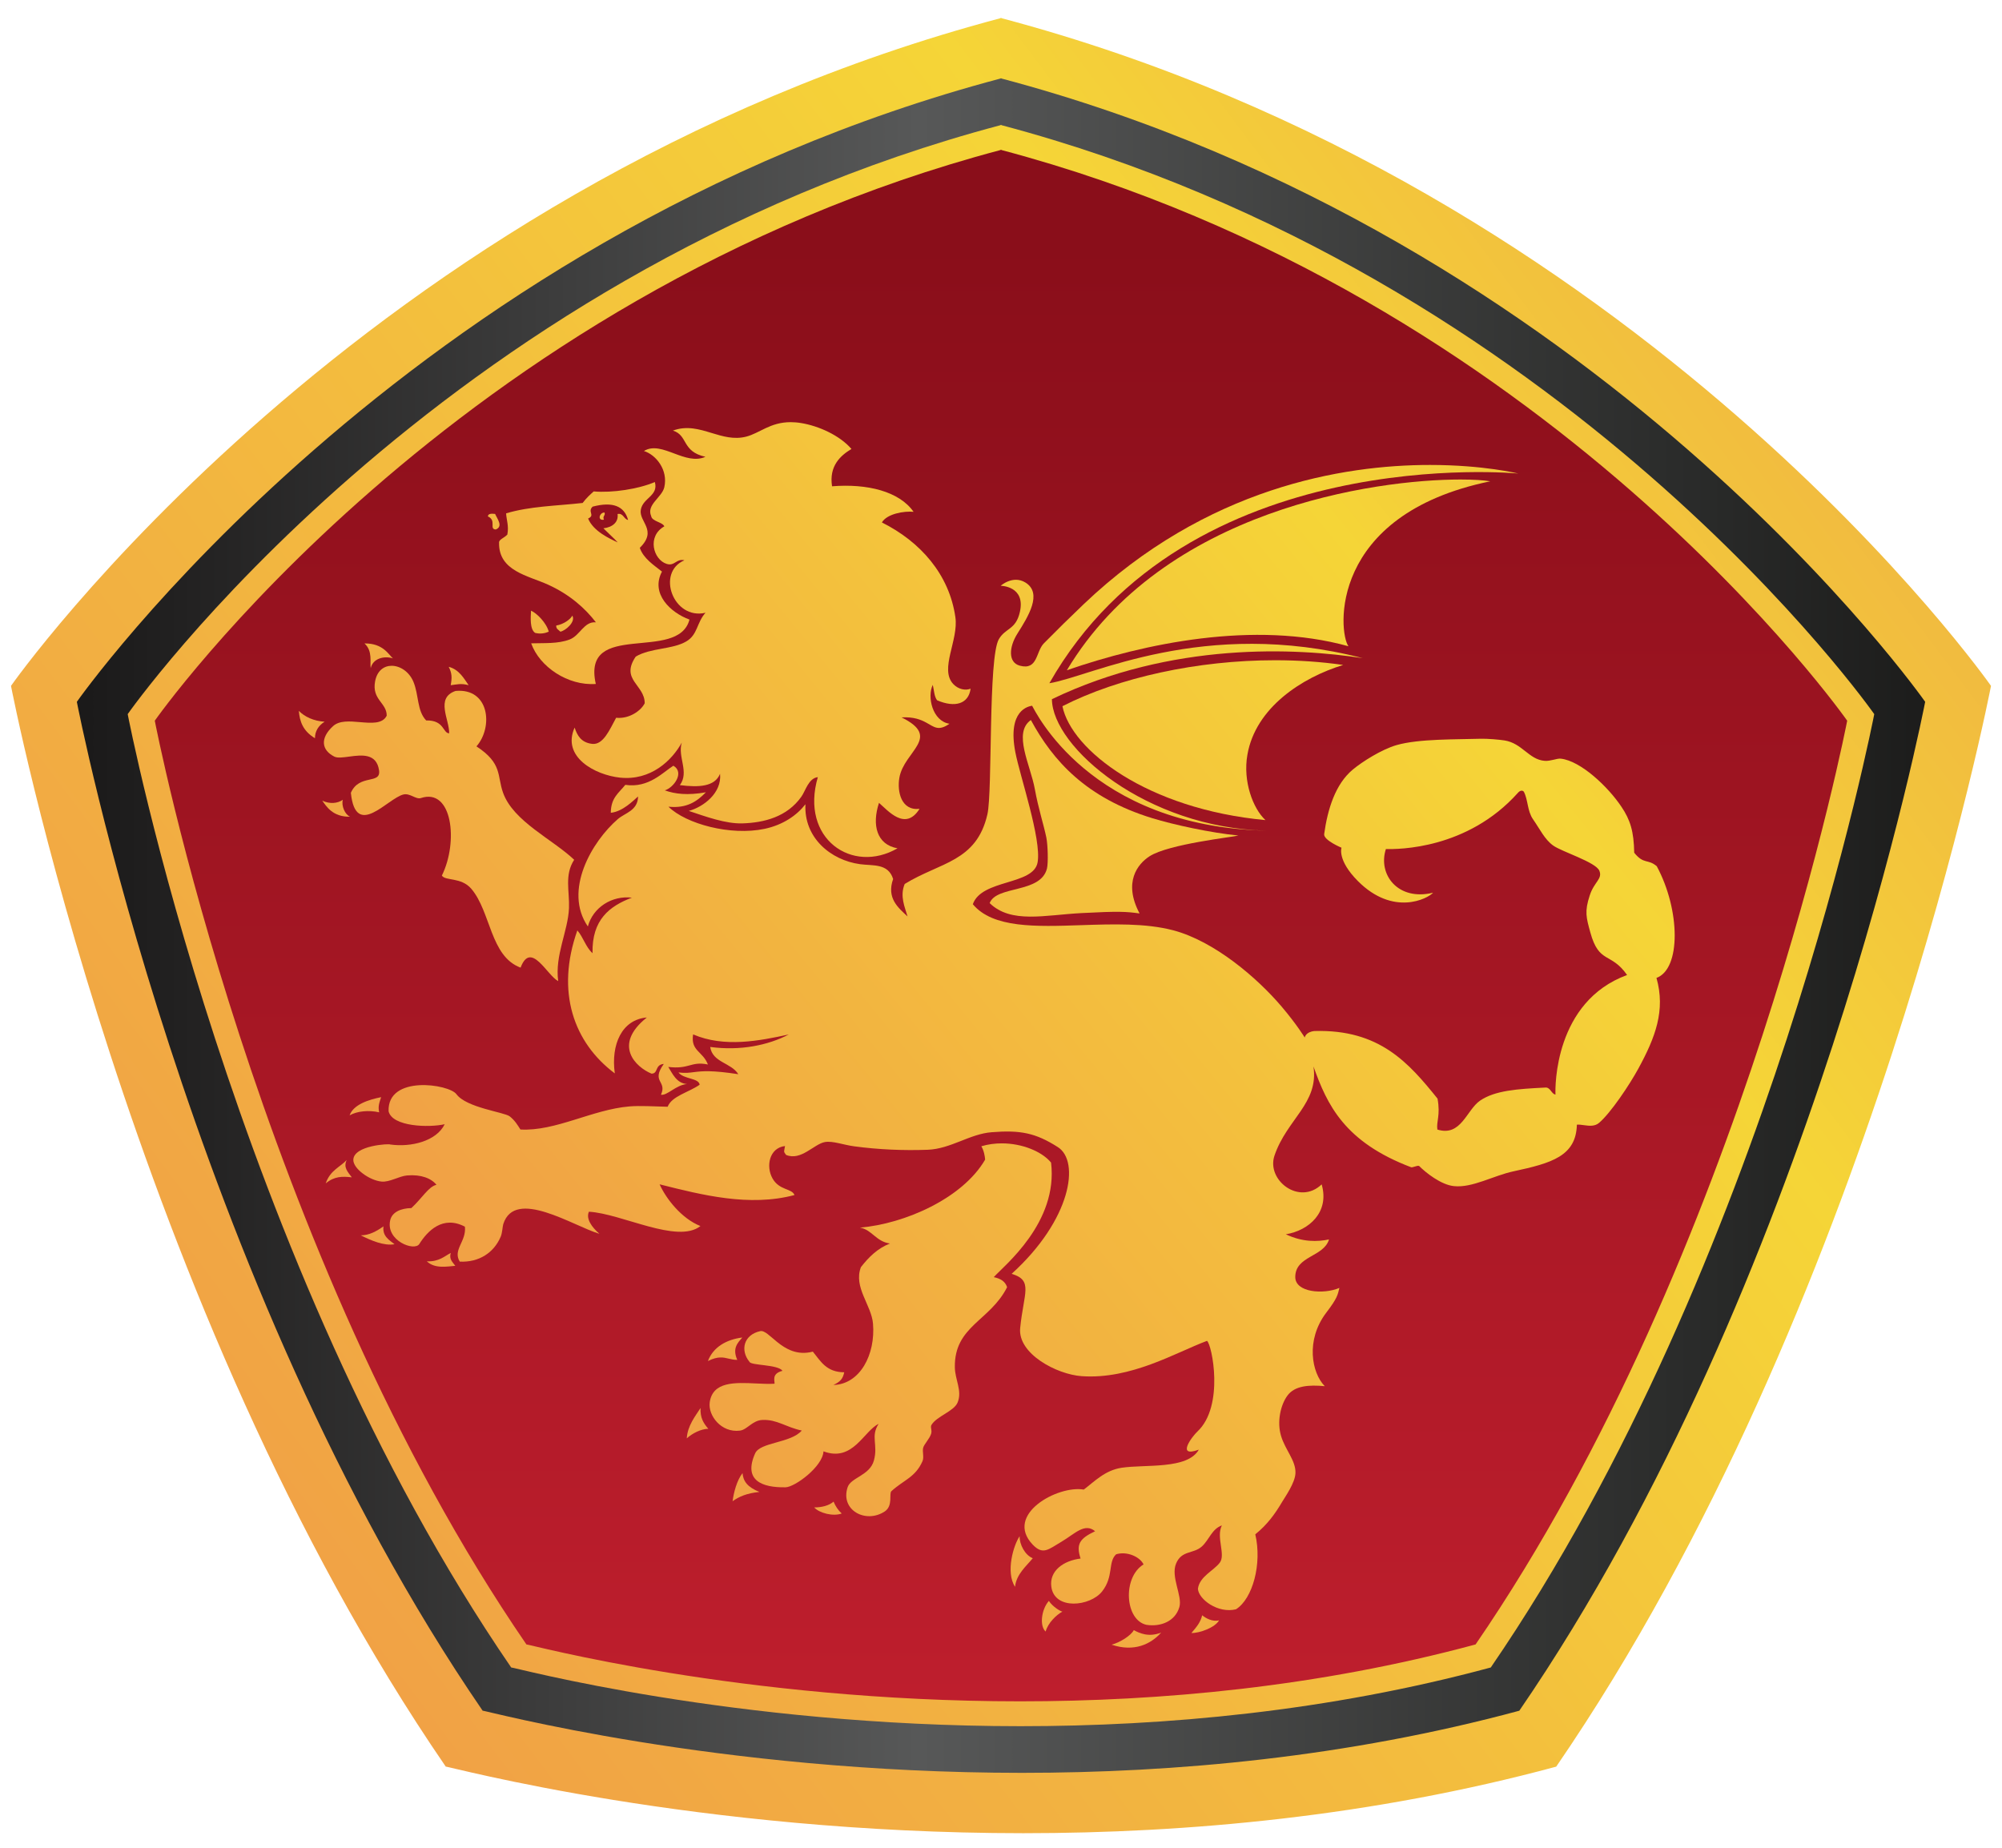 <?xml version="1.0" encoding="utf-8"?>
<!-- Generator: Adobe Illustrator 16.0.0, SVG Export Plug-In . SVG Version: 6.00 Build 0)  -->
<!DOCTYPE svg PUBLIC "-//W3C//DTD SVG 1.1//EN" "http://www.w3.org/Graphics/SVG/1.1/DTD/svg11.dtd">
<svg version="1.1" id="Layer_1" xmlns="http://www.w3.org/2000/svg" xmlns:xlink="http://www.w3.org/1999/xlink" x="0px" y="0px"
	 width="327.6px" height="302.4px" viewBox="0 0 327.6 302.4" enable-background="new 0 0 327.6 302.4" xml:space="preserve">
<g>
	<g>
		<defs>
			<path id="SVGID_1_" d="M163.798,2.953c-0.027-0.005-0.057-0.015-0.084-0.02c0,0-0.002,0.015-0.008,0.047
				C58.76,30.819,1.8,112.248,1.8,112.248s19.515,101.594,71.144,176.878c-0.039-0.106,10.256,2.669,27.418,5.447
				c33.668,5.442,93.784,10.893,154.292-5.447c51.633-75.284,71.146-176.878,71.146-176.878S268.841,30.819,163.891,2.98
				c-0.002-0.033-0.002-0.047-0.005-0.047C163.853,2.938,163.828,2.948,163.798,2.953"/>
		</defs>
		<clipPath id="SVGID_2_">
			<use xlink:href="#SVGID_1_"  overflow="visible"/>
		</clipPath>
		
			<linearGradient id="SVGID_3_" gradientUnits="userSpaceOnUse" x1="-144.315" y1="547.37" x2="-141.52" y2="547.37" gradientTransform="matrix(88.933 -67.374 -67.374 -88.933 49755.496 39202.695)">
			<stop  offset="0" style="stop-color:#F1A245"/>
			<stop  offset="0.414" style="stop-color:#F3BD3E"/>
			<stop  offset="0.747" style="stop-color:#F5D537"/>
			<stop  offset="1" style="stop-color:#F1B940"/>
		</linearGradient>
		<polygon clip-path="url(#SVGID_2_)" fill="url(#SVGID_3_)" points="-143.819,113.251 207.653,-153.019 471.42,195.149 
			119.944,461.419 		"/>
	</g>
	<g>
		<defs>
			<path id="SVGID_4_" d="M163.798,12.832c-0.027-0.008-0.052-0.014-0.074-0.019c-0.008,0-0.008,0.016-0.013,0.04
				C65.747,38.84,12.575,114.858,12.575,114.858s18.212,94.829,66.406,165.116c-0.033-0.101,9.58,2.492,25.606,5.082
				c31.433,5.084,87.548,10.169,144.027-5.082c48.198-70.287,66.413-165.116,66.413-165.116S261.856,38.84,163.888,12.853
				c-0.005-0.023-0.005-0.04-0.014-0.04C163.853,12.818,163.825,12.824,163.798,12.832"/>
		</defs>
		<clipPath id="SVGID_5_">
			<use xlink:href="#SVGID_4_"  overflow="visible"/>
		</clipPath>
		
			<linearGradient id="SVGID_6_" gradientUnits="userSpaceOnUse" x1="-143.607" y1="545.998" x2="-140.812" y2="545.998" gradientTransform="matrix(108.221 0 0 -108.221 15553.859 59242.258)">
			<stop  offset="0" style="stop-color:#1A1919"/>
			<stop  offset="0.065" style="stop-color:#232222"/>
			<stop  offset="0.455" style="stop-color:#575858"/>
			<stop  offset="0.881" style="stop-color:#292A29"/>
			<stop  offset="1" style="stop-color:#1C1C1B"/>
		</linearGradient>
		<rect x="12.575" y="12.813" clip-path="url(#SVGID_5_)" fill="url(#SVGID_6_)" width="302.45" height="282.416"/>
	</g>
	<g>
		<defs>
			<path id="SVGID_7_" d="M163.798,20.461c-0.027-0.005-0.052-0.008-0.071-0.016c-0.003,0-0.003,0.014-0.011,0.042
				c-92.574,24.555-142.82,96.385-142.82,96.385s17.211,89.612,62.754,156.025c-0.03-0.093,9.053,2.358,24.195,4.804
				c29.702,4.804,82.733,9.607,136.099-4.804c45.54-66.413,62.751-156.025,62.751-156.025s-50.237-71.83-142.812-96.385
				c-0.008-0.028-0.008-0.042-0.014-0.042C163.844,20.453,163.82,20.456,163.798,20.461"/>
		</defs>
		<clipPath id="SVGID_8_">
			<use xlink:href="#SVGID_7_"  overflow="visible"/>
		</clipPath>
		
			<linearGradient id="SVGID_9_" gradientUnits="userSpaceOnUse" x1="-144.319" y1="547.369" x2="-141.525" y2="547.369" gradientTransform="matrix(88.933 -67.374 -67.374 -88.933 49755.508 39201.895)">
			<stop  offset="0" style="stop-color:#F1A245"/>
			<stop  offset="0.414" style="stop-color:#F3BD3E"/>
			<stop  offset="0.747" style="stop-color:#F5D537"/>
			<stop  offset="1" style="stop-color:#F1B940"/>
		</linearGradient>
		<polygon clip-path="url(#SVGID_8_)" fill="url(#SVGID_9_)" points="-107.553,117.756 202.479,-117.119 435.146,189.999 
			125.111,424.874 		"/>
	</g>
	<g>
		<defs>
			<path id="SVGID_10_" d="M163.798,24.528c-0.027-0.003-0.041-0.011-0.068-0.017c-0.003,0-0.006,0.014-0.008,0.042
				C74.019,48.348,25.329,117.949,25.329,117.949s16.684,86.826,60.811,151.177c-0.03-0.088,8.764,2.284,23.434,4.653
				c28.777,4.656,80.165,9.314,131.885-4.653c44.129-64.351,60.808-151.177,60.808-151.177s-48.69-69.602-138.391-93.395
				c0-0.029-0.003-0.042-0.005-0.042C163.844,24.517,163.82,24.525,163.798,24.528"/>
		</defs>
		<clipPath id="SVGID_11_">
			<use xlink:href="#SVGID_10_"  overflow="visible"/>
		</clipPath>
		
			<linearGradient id="SVGID_12_" gradientUnits="userSpaceOnUse" x1="-139.647" y1="545.877" x2="-136.852" y2="545.877" gradientTransform="matrix(0 85.083 85.083 0 -46281.312 11921.789)">
			<stop  offset="0" style="stop-color:#8A0E1A"/>
			<stop  offset="1" style="stop-color:#BE1E2D"/>
		</linearGradient>
		<rect x="25.329" y="24.513" clip-path="url(#SVGID_11_)" fill="url(#SVGID_12_)" width="276.937" height="258.581"/>
	</g>
	<g>
		<defs>
			<path id="SVGID_13_" d="M177.317,98.894c-2.442,2.328-4.209,4.078-6.498,6.389c-1.338,1.356-0.972,4.469-3.955,3.656
				c-1.912-0.525-1.778-3.026-0.375-5.248c1.745-2.765,4.169-6.613,1.292-8.365c-2.051-1.246-4.035,0.542-4.035,0.542
				s4.104,0.015,3.146,4.274c-0.664,2.957-2.34,2.584-3.44,4.459c-1.763,2.986-1.021,24.883-1.875,28.659
				c-1.782,7.808-7.74,7.83-13.534,11.408c-0.83,1.987,0.022,3.784,0.464,5.312c-1.52-1.417-3.469-2.987-2.358-6.123
				c-0.811-2.611-3.319-2.138-5.42-2.429c-4.779-0.646-9.214-4.323-8.927-9.806c-1.4,1.8-3.644,3.379-6.689,4.024
				c-5.57,1.179-12.877-0.811-15.726-3.622c3.054,0.312,4.7-0.904,6.125-2.36c-3.019,0.539-5.074,0.277-6.725-0.315
				c1.441-0.429,3.294-2.922,1.403-4.034c-1.659,1.021-4.017,3.709-7.866,3.131c-1.067,1.35-2.353,2.082-2.375,4.575
				c1.965-0.202,3.693-2.007,4.462-2.674c-0.035,2.333-2.156,2.699-3.3,3.694c-4.252,3.675-8.955,11.699-4.915,17.585
				c0.835-3.123,3.938-5.097,7.2-4.718c-3.641,1.389-6.553,3.578-6.436,9.09c-1.114-0.991-1.509-2.62-2.486-3.729
				c-3.564,10.075-0.579,18.375,6.132,23.402c-0.663-4.72,1.155-8.815,5.238-9.149c-5.661,4.525-1.76,8.152,0.772,9.189
				c1.146-0.011,0.488-1.449,2.008-1.594c-2.147,3.008,0.582,2.732-0.464,5.041c1.004,0.202,2.443-1.602,4.263-1.746
				c-1.722-0.115-2.396-1.736-3.07-2.801c1.67,0.202,2.584-0.011,3.395-0.229c0.882-0.235,1.632-0.47,3.095-0.17
				c-0.838-2.184-2.855-2.197-2.424-4.926c5.106,2.196,10.824,1.059,15.652,0.014c-3.374,1.766-7.92,2.707-12.857,2.041
				c0.382,2.571,3.46,2.576,4.599,4.46c-4.29-0.663-5.922-0.508-7.162-0.35c-0.827,0.104-1.482,0.207-2.625,0.065
				c0.835,1.125,3.335,0.885,3.461,2.009c-1.782,1.253-4.55,1.845-5.235,3.603c-2.342-0.055-4.462-0.199-6.247-0.055
				c-6.108,0.514-12.096,4.105-17.844,3.777c-0.437-0.682-0.884-1.468-1.757-2.153c-0.887-0.688-7.08-1.405-8.712-3.624
				c-1.22-1.662-11.31-3.186-11.105,2.786c0.582,2.549,6.602,2.71,9.181,2.129c-1.345,2.765-5.488,3.799-8.895,3.319
				c-0.158-0.167-5.96,0.136-6.056,2.483c-0.055,1.468,2.686,3.417,4.643,3.586c1.312,0.114,2.841-0.89,4.148-1.005
				c2.309-0.196,3.963,0.476,4.814,1.531c-1.283,0.276-2.353,2.189-4.107,3.808c-1.725,0.033-3.161,0.66-3.464,1.992
				c-0.756,3.347,3.977,5.153,4.768,3.881c1.324-2.104,3.827-4.743,7.459-2.827c0.259,2.429-2.036,3.777-0.843,5.718
				c3.147,0.145,5.582-1.46,6.689-4.062c0.278-0.622,0.3-1.643,0.429-2.076c1.894-5.978,11.455,0.316,15.729,1.585
				c-1.28-1.121-2.219-2.473-1.717-3.613c5.366,0.292,14.484,5.319,18.251,2.345c-3.109-1.233-5.631-4.492-6.679-6.829
				c6.94,1.747,14.691,3.718,22.074,1.753c-0.45-1.122-2.476-0.731-3.597-2.713c-1.122-1.977-0.532-5.014,2.044-5.307
				c-0.145,0.934-0.3,0.85,0.172,1.455c2.462,1.019,4.55-1.785,6.362-2.109c1.258-0.221,3.095,0.482,4.787,0.701
				c3.974,0.538,8.07,0.707,12.003,0.565c3.799-0.137,6.894-2.599,10.491-2.872c4.685-0.376,7.18,0.107,10.825,2.433
				c3.663,2.314,2.192,11.907-7.556,20.742c3.585,1.078,1.967,3.092,1.396,8.878c-0.419,4.192,5.971,7.588,10.073,7.871
				c8.093,0.555,15.363-3.859,20.497-5.78c0.805,0.56,2.89,10.68-1.569,14.839c-0.849,0.789-3.554,4.354,0.229,2.967
				c-1.845,3.28-8.764,2.377-12.628,2.964c-2.732,0.415-4.427,2.238-6.195,3.57c-4.271-0.731-13.042,4.071-8.365,9.001
				c1.679,1.758,2.541,0.818,4.732-0.475c2.184-1.294,3.777-3.134,5.486-1.709c-2.539,1.201-3.139,2.112-2.375,4.471
				c-2.816,0.344-5.117,2.017-4.792,4.588c0.502,3.916,6.386,3.25,8.318,0.789c1.927-2.457,0.923-4.787,2.284-6.07
				c1.752-0.552,3.895,0.391,4.495,1.654c-3.482,2.123-3.062,9.14,0.497,9.891c2.295,0.344,4.688-0.56,5.368-2.926
				c0.516-1.823-1.46-4.945-0.537-7.123c0.925-2.184,2.8-1.526,4.2-2.768c1.189-1.06,1.65-2.898,3.288-3.456
				c-0.982,1.922,0.663,4.787-0.347,6.103c-1.015,1.327-3.308,2.255-3.572,4.267c0.102,1.711,3.27,4.088,6.226,3.356
				c2.727-1.714,4.296-7.429,3.16-12.268c1.94-1.562,3.224-3.319,4.402-5.322c0.437-0.75,2.124-3.095,2.173-4.716
				c0.065-2.053-1.668-3.753-2.361-6.075c-0.674-2.238-0.122-5.02,1.06-6.61c1.187-1.595,3.487-1.771,6.095-1.523
				c-2.135-2.173-3.172-7.527,0.245-12.03c1.848-2.418,1.872-2.923,2.15-4.053c-2.584,1.11-7.229,0.761-7.222-1.788
				c0.012-3.472,4.662-3.253,5.521-6.144c-1.899,0.391-4.31,0.464-7.063-0.844c3.78-0.611,7.184-3.618,5.862-8.166
				c-3.67,3.505-9.069-0.703-7.724-4.699c2.033-5.999,7.269-8.554,6.384-14.604c2.238,6.313,5.102,12.383,15.996,16.504
				c0.115,0.027,0.339-0.044,0.573-0.114c0.278-0.088,0.57-0.175,0.721-0.099c1.057,1.072,3.598,3.101,5.71,3.297
				c3.021,0.312,6.46-1.73,9.74-2.424c6.247-1.343,10.227-2.491,10.363-7.636c0.357-0.027,0.759,0.029,1.171,0.087
				c0.846,0.114,1.749,0.229,2.462-0.382c1.916-1.638,4.967-6.201,6.44-8.903c2.768-5.09,4.457-9.506,2.95-14.819
				c4.013-1.455,3.923-11.084,0.047-18.282c-1.49-1.25-2.112-0.237-3.689-2.205c-0.058-3.482-0.645-5.375-2.08-7.504
				c-2.176-3.28-6.676-7.535-9.935-7.89c-0.333-0.035-0.753,0.074-1.209,0.183c-0.467,0.105-0.969,0.217-1.452,0.172
				c-2.56-0.214-3.662-2.881-6.536-3.336c-0.819-0.134-2.817-0.307-3.89-0.277c-3.952,0.127-10.093-0.016-13.774,1.034
				c-2.5,0.725-5.649,2.742-7.173,4.008c-2.868,2.387-4.126,6.512-4.686,10.568c-0.104,0.997,2.841,2.224,2.841,2.224
				s-0.742,2.006,2.672,5.449c5.778,5.813,11.433,2.901,12.309,1.912c-5.761,1.408-9.071-2.993-7.721-7.144
				c2.036,0.048,13.333,0.048,21.603-9.198c0.321-0.379,0.723-0.475,0.969-0.189c0.701,1.333,0.56,3.147,1.49,4.491
				c1.185,1.703,1.907,3.309,3.311,4.319c1.402,1.014,6.948,2.702,7.555,4.116c0.564,1.356-0.85,1.816-1.569,4.045
				c-0.876,2.651-0.57,3.633,0.095,6.059c1.431,5.223,3.357,3.168,6.016,6.97c-11.892,4.353-11.787,18.341-11.717,19.565
				c-0.68-0.076-0.827-1.271-1.73-1.141c-4.511,0.224-8.171,0.47-10.611,2.135c-2.216,1.515-3.098,5.952-6.989,4.732
				c-0.199-1.294,0.532-2.31,0.027-5.061c-4.694-5.826-9.477-11.375-20.15-11.062c-1.463,0.161-1.58,1.067-1.58,1.067
				s-1.274-2.109-3.77-5.052c-3.987-4.697-10.987-10.71-17.748-12.499c-4.522-1.188-9.886-1.014-15.027-0.842
				c-7.473,0.252-14.483,0.504-17.766-3.425c1.447-4.136,9.947-3.066,10.602-6.861c0.652-3.795-2.882-14.069-3.643-18.008
				c-1.348-6.966,2.218-7.531,2.742-7.615c0.439,0.721,9.358,19.793,38.356,20.444c-19.647-0.442-35.052-13.681-35.114-21.52
				c19.661-9.443,39.962-8.39,50.865-6.71c-26.103-6.728-44.533,3.038-51.283,4.102c22.552-39.661,76.75-34.314,76.75-34.314
				s-5.655-1.408-14.46-1.408C219.807,76.095,197.41,79.756,177.317,98.894"/>
		</defs>
		<clipPath id="SVGID_14_">
			<use xlink:href="#SVGID_13_"  overflow="visible"/>
		</clipPath>
		
			<linearGradient id="SVGID_15_" gradientUnits="userSpaceOnUse" x1="-144.832" y1="547.247" x2="-142.037" y2="547.247" gradientTransform="matrix(66.988 -54.669 -54.669 -66.988 39717.914 28965.998)">
			<stop  offset="0" style="stop-color:#F1A245"/>
			<stop  offset="0.414" style="stop-color:#F3BD3E"/>
			<stop  offset="0.747" style="stop-color:#F5D537"/>
			<stop  offset="1" style="stop-color:#F1B940"/>
		</linearGradient>
		<polygon clip-path="url(#SVGID_14_)" fill="url(#SVGID_15_)" points="-37.321,149.753 188.202,-34.294 370.159,188.667 
			144.636,372.718 		"/>
	</g>
	<g>
		<defs>
			<path id="SVGID_16_" d="M174.577,109.688c12.585-4.354,30.655-8.203,46.081-3.925c-1.654-2.222-3.362-21.53,23.204-26.994
				c-0.999-0.173-2.678-0.293-4.877-0.293C225.091,78.476,190.388,83.291,174.577,109.688"/>
		</defs>
		<clipPath id="SVGID_17_">
			<use xlink:href="#SVGID_16_"  overflow="visible"/>
		</clipPath>
		
			<linearGradient id="SVGID_18_" gradientUnits="userSpaceOnUse" x1="-144.843" y1="547.432" x2="-142.047" y2="547.432" gradientTransform="matrix(66.988 -54.668 -54.668 -66.988 39708.816 28953.539)">
			<stop  offset="0" style="stop-color:#F1A245"/>
			<stop  offset="0.414" style="stop-color:#F3BD3E"/>
			<stop  offset="0.747" style="stop-color:#F5D537"/>
			<stop  offset="1" style="stop-color:#F1B940"/>
		</linearGradient>
		<polygon clip-path="url(#SVGID_17_)" fill="url(#SVGID_18_)" points="159.289,90.953 216.166,44.536 259.151,97.211 
			202.276,143.626 		"/>
	</g>
	<g>
		<defs>
			<path id="SVGID_19_" d="M173.852,115.576c1.452,7.18,13.861,16.833,33.22,18.641c-2.038-1.886-3.714-6.344-2.955-10.684
				c1.332-7.72,8.916-12.642,15.677-14.707c-3.622-0.525-7.369-0.773-11.141-0.773C195.991,108.053,183.068,110.87,173.852,115.576"
				/>
		</defs>
		<clipPath id="SVGID_20_">
			<use xlink:href="#SVGID_19_"  overflow="visible"/>
		</clipPath>
		
			<linearGradient id="SVGID_21_" gradientUnits="userSpaceOnUse" x1="-144.835" y1="547.334" x2="-142.041" y2="547.334" gradientTransform="matrix(66.987 -54.667 -54.667 -66.987 39710.203 28956.818)">
			<stop  offset="0" style="stop-color:#F1A245"/>
			<stop  offset="0.414" style="stop-color:#F3BD3E"/>
			<stop  offset="0.747" style="stop-color:#F5D537"/>
			<stop  offset="1" style="stop-color:#F1B940"/>
		</linearGradient>
		<polygon clip-path="url(#SVGID_20_)" fill="url(#SVGID_21_)" points="161.036,118.512 201.428,85.549 232.609,123.757 
			192.217,156.721 		"/>
	</g>
	<g>
		<defs>
			<path id="SVGID_22_" d="M194.959,267.256c1.346,0.03,3.873-0.893,4.525-2.076c-1.037,0.278-2.175-0.333-2.762-0.827
				C196.436,265.531,195.819,266.238,194.959,267.256"/>
		</defs>
		<clipPath id="SVGID_23_">
			<use xlink:href="#SVGID_22_"  overflow="visible"/>
		</clipPath>
		
			<linearGradient id="SVGID_24_" gradientUnits="userSpaceOnUse" x1="-144.831" y1="546.498" x2="-142.07" y2="546.498" gradientTransform="matrix(66.989 -54.669 -54.669 -66.989 39737.266 28988.646)">
			<stop  offset="0" style="stop-color:#F1A245"/>
			<stop  offset="0.414" style="stop-color:#F3BD3E"/>
			<stop  offset="0.747" style="stop-color:#F5D537"/>
			<stop  offset="1" style="stop-color:#F1B940"/>
		</linearGradient>
		<polygon clip-path="url(#SVGID_23_)" fill="url(#SVGID_24_)" points="193.523,265.523 197.675,262.136 200.92,266.112 
			196.769,269.502 		"/>
	</g>
	<g>
		<defs>
			<path id="SVGID_25_" d="M169.334,129.131c0.562,3.125,1.452,5.841,1.884,7.932c0.248,1.247,0.327,4.152,0.104,5.075
				c-1.029,4.125-8.257,2.733-9.379,5.664c3.513,3.402,8.978,1.946,15.059,1.63c6.094-0.318,7.243-0.243,9.473,0.06
				c-2.727-5.146-0.28-8.125,1.635-9.357c3.137-2.016,13.715-3.15,14.539-3.394c-4.514-0.44-10.59-1.763-14.072-2.83
				c-10.849-3.326-16.255-9.379-19.888-16.073C165.706,119.937,168.616,125.174,169.334,129.131"/>
		</defs>
		<clipPath id="SVGID_26_">
			<use xlink:href="#SVGID_25_"  overflow="visible"/>
		</clipPath>
		
			<linearGradient id="SVGID_27_" gradientUnits="userSpaceOnUse" x1="-144.833" y1="547.311" x2="-142.039" y2="547.311" gradientTransform="matrix(66.989 -54.669 -54.669 -66.989 39711.098 28957.193)">
			<stop  offset="0" style="stop-color:#F1A245"/>
			<stop  offset="0.414" style="stop-color:#F3BD3E"/>
			<stop  offset="0.747" style="stop-color:#F5D537"/>
			<stop  offset="1" style="stop-color:#F1B940"/>
		</linearGradient>
		<polygon clip-path="url(#SVGID_26_)" fill="url(#SVGID_27_)" points="145.597,131.175 186.376,97.896 218.993,137.865 
			178.216,171.146 		"/>
	</g>
	<g>
		<defs>
			<path id="SVGID_28_" d="M181.892,269.164c3.695,1.247,6.422-0.082,8.117-1.977c-2.045,0.798-3.521,0.104-4.481-0.4
				C185.104,267.646,183.242,268.831,181.892,269.164"/>
		</defs>
		<clipPath id="SVGID_29_">
			<use xlink:href="#SVGID_28_"  overflow="visible"/>
		</clipPath>
		
			<linearGradient id="SVGID_30_" gradientUnits="userSpaceOnUse" x1="-144.838" y1="546.539" x2="-142.018" y2="546.539" gradientTransform="matrix(66.984 -54.665 -54.665 -66.984 39733.523 28985.824)">
			<stop  offset="0" style="stop-color:#F1A245"/>
			<stop  offset="0.414" style="stop-color:#F3BD3E"/>
			<stop  offset="0.747" style="stop-color:#F5D537"/>
			<stop  offset="1" style="stop-color:#F1B940"/>
		</linearGradient>
		<polygon clip-path="url(#SVGID_29_)" fill="url(#SVGID_30_)" points="180.117,268.236 186.764,262.811 191.782,268.962 
			185.137,274.388 		"/>
	</g>
	<g>
		<defs>
			<path id="SVGID_31_" d="M160.583,187.595c0.42,0.704,0.584,1.627,0.62,2.187c-3.679,6.331-13.136,10.504-20.478,11.129
				c1.941,0.322,2.634,2.293,4.902,2.599c-2.028,0.792-3.477,2.232-4.751,3.87c-1.253,3.292,1.722,6.192,1.979,9.236
				c0.426,5.049-2.109,9.934-6.484,10.049c1.149-0.549,1.542-0.993,1.776-2.08c-2.939-0.011-3.873-1.842-5.136-3.379
				c-2.596,0.672-4.446-0.458-5.846-1.583c-1.192-0.963-2.058-1.927-2.773-1.771c-2.708,0.605-3.299,3.139-1.75,5.021
				c0.259,0.631,4.632,0.401,5.404,1.471c-1.842,0.47-1.245,1.638-1.305,2.113c-0.931,0.057-1.981,0.008-3.054-0.044
				c-3.425-0.164-7.052-0.328-7.549,3.073c-0.311,2.172,1.895,5.046,4.954,4.645c1.198-0.158,2.014-1.681,3.692-1.746
				c2.388-0.096,3.824,1.195,6.417,1.735c-1.793,2.08-6.81,1.878-7.634,3.739c-1.973,4.416,1.103,5.622,4.984,5.549
				c1.531-0.038,6.072-3.379,6.201-5.885c4.806,1.81,6.572-3.305,9.018-4.492c-1.346,2.074-0.058,3.385-0.764,5.979
				c-0.663,2.476-3.758,2.778-4.299,4.373c-1.252,3.752,2.939,6.026,6.051,3.99c1.428-0.923,0.671-2.948,1.116-3.336
				c1.974-1.81,3.922-2.254,5.079-4.901c0.284-0.646-0.041-1.528,0.104-2.159c0.131-0.603,1.059-1.495,1.315-2.339
				c0.177-0.666-0.183-1.045,0.06-1.452c0.868-1.422,3.663-2.205,4.266-3.648c0.797-1.93-0.431-3.718-0.45-5.8
				c-0.084-6.73,5.753-7.533,8.551-13.079c-0.3-0.941-1.067-1.416-2.181-1.643c1.733-1.921,10.566-8.925,9.376-18.75
				c-1.492-1.807-4.702-3.145-8.069-3.145C162.807,187.122,161.675,187.268,160.583,187.595"/>
		</defs>
		<clipPath id="SVGID_32_">
			<use xlink:href="#SVGID_31_"  overflow="visible"/>
		</clipPath>
		
			<linearGradient id="SVGID_33_" gradientUnits="userSpaceOnUse" x1="-144.835" y1="547.029" x2="-142.039" y2="547.029" gradientTransform="matrix(66.988 -54.668 -54.668 -66.988 39721.188 28969.715)">
			<stop  offset="0" style="stop-color:#F1A245"/>
			<stop  offset="0.414" style="stop-color:#F3BD3E"/>
			<stop  offset="0.747" style="stop-color:#F5D537"/>
			<stop  offset="1" style="stop-color:#F1B940"/>
		</linearGradient>
		<polygon clip-path="url(#SVGID_32_)" fill="url(#SVGID_33_)" points="85.312,212.021 150.255,159.024 203.695,224.508 
			138.754,277.508 		"/>
	</g>
	<g>
		<defs>
			<path id="SVGID_34_" d="M171.108,267.014c0.368-1.417,1.799-2.763,2.74-3.262c-0.232,0-1.566-0.751-2.217-1.752
				C170.366,263.465,170.099,266.14,171.108,267.014"/>
		</defs>
		<clipPath id="SVGID_35_">
			<use xlink:href="#SVGID_34_"  overflow="visible"/>
		</clipPath>
		
			<linearGradient id="SVGID_36_" gradientUnits="userSpaceOnUse" x1="-144.836" y1="546.626" x2="-142.012" y2="546.626" gradientTransform="matrix(66.988 -54.669 -54.669 -66.988 39732.789 28984.248)">
			<stop  offset="0" style="stop-color:#F1A245"/>
			<stop  offset="0.414" style="stop-color:#F3BD3E"/>
			<stop  offset="0.747" style="stop-color:#F5D537"/>
			<stop  offset="1" style="stop-color:#F1B940"/>
		</linearGradient>
		<polygon clip-path="url(#SVGID_35_)" fill="url(#SVGID_36_)" points="167.643,264.006 172.351,260.163 176.305,265.01 
			171.597,268.85 		"/>
	</g>
	<g>
		<defs>
			<path id="SVGID_37_" d="M166.099,259.693c0.21-2.068,1.865-3.4,2.902-4.678c-1.255-0.48-2.205-2.26-2.147-3.603
				C165.867,252.812,164.519,257.292,166.099,259.693"/>
		</defs>
		<clipPath id="SVGID_38_">
			<use xlink:href="#SVGID_37_"  overflow="visible"/>
		</clipPath>
		
			<linearGradient id="SVGID_39_" gradientUnits="userSpaceOnUse" x1="-144.835" y1="546.7" x2="-142.051" y2="546.7" gradientTransform="matrix(66.984 -54.665 -54.665 -66.984 39728.121 28979.215)">
			<stop  offset="0" style="stop-color:#F1A245"/>
			<stop  offset="0.414" style="stop-color:#F3BD3E"/>
			<stop  offset="0.747" style="stop-color:#F5D537"/>
			<stop  offset="1" style="stop-color:#F1B940"/>
		</linearGradient>
		<polygon clip-path="url(#SVGID_38_)" fill="url(#SVGID_39_)" points="160.463,254.724 167.208,249.219 173.057,256.383 
			166.312,261.891 		"/>
	</g>
	<g>
		<defs>
			<path id="SVGID_40_" d="M122.101,71.46c-2.006,0.512-3.827-0.045-5.655-0.598c-2.025-0.618-4.056-1.232-6.334-0.392
				c2.516,0.775,1.395,3.426,5.322,4.291c-1.637,0.732-3.384,0.098-5.076-0.534c-1.785-0.668-3.51-1.331-4.989-0.414
				c1.976,0.606,3.987,3.099,3.335,5.931c-0.391,1.679-2.975,2.847-2.148,4.72c0.128,0.875,1.842,0.969,2.156,1.677
				c-2.868,1.601-1.826,5.446,0.372,6.142c0.688,0.221,1.075-0.029,1.482-0.274c0.376-0.232,0.77-0.461,1.43-0.315
				c-4.673,1.976-1.829,9.824,3.45,8.59c-1.452,1.613-1.261,3.562-3.106,4.665c-2.282,1.373-5.841,1.045-8.305,2.502
				c-2.587,3.795,1.471,4.605,1.463,7.641c-0.628,1.262-2.571,2.595-4.678,2.378c-1.056,1.931-2.099,4.479-3.922,4.27
				c-1.815-0.21-2.454-1.397-2.868-2.667c-2.17,4.832,3.393,7.764,7.418,8.192c5.071,0.534,8.532-2.845,10.117-5.736
				c-0.729,2.352,1.275,4.794-0.316,6.963c3.114,0.397,5.737,0.256,6.575-1.856c0.325,3.147-2.74,5.446-5.117,6.076
				c2.68,0.89,6.015,2.141,8.834,2.04c3.491-0.117,7.252-1.053,9.591-4.368c0.671-0.931,1.171-3.032,2.694-3.197
				c-2.942,10.074,5.63,15.941,13.04,11.643c-3.39-0.59-4.228-3.787-3.032-7.436c1.507,1.31,4.323,4.678,6.635,0.979
				c-3.008,0.34-3.69-2.832-3.3-5.087c0.753-4.376,7.017-6.59,0.357-9.88c1.992-0.108,3.163,0.373,4.047,0.858
				c1.318,0.722,1.99,1.442,3.794,0.184c-2.795-0.421-3.688-4.449-2.729-6.363c0.213,0.883,0.221,1.887,0.702,2.521
				c2.926,1.258,5.155,0.602,5.486-1.899c-0.83,0.349-2.009,0.112-2.833-0.752c-2.309-2.454,0.895-7.186,0.341-10.958
				c-1.007-7.002-5.715-12.336-12.025-15.496c0.846-1.424,3.627-1.891,5.183-1.74c-2.341-3.352-7.598-4.64-13.338-4.176
				c-0.516-3.312,1.359-5.022,3.177-6.107c-1.93-2.24-5.393-3.775-8.226-4.24c-0.62-0.104-1.195-0.147-1.728-0.147
				C126.014,69.091,124.297,70.902,122.101,71.46"/>
		</defs>
		<clipPath id="SVGID_41_">
			<use xlink:href="#SVGID_40_"  overflow="visible"/>
		</clipPath>
		
			<linearGradient id="SVGID_42_" gradientUnits="userSpaceOnUse" x1="-144.84" y1="547.752" x2="-142.044" y2="547.752" gradientTransform="matrix(66.99 -54.67 -54.67 -66.99 39699.848 28942.367)">
			<stop  offset="0" style="stop-color:#F1A245"/>
			<stop  offset="0.414" style="stop-color:#F3BD3E"/>
			<stop  offset="0.747" style="stop-color:#F5D537"/>
			<stop  offset="1" style="stop-color:#F1B940"/>
		</linearGradient>
		<polygon clip-path="url(#SVGID_41_)" fill="url(#SVGID_42_)" points="55.591,98.689 132.054,36.289 195.091,113.532 
			118.629,175.933 		"/>
	</g>
	<g>
		<defs>
			<path id="SVGID_43_" d="M133.233,246.702c0.822,0.928,3.133,1.522,4.503,0.991c-0.557-0.489-1.042-1.209-1.332-1.941
				C135.635,246.421,134.439,246.702,133.233,246.702"/>
		</defs>
		<clipPath id="SVGID_44_">
			<use xlink:href="#SVGID_43_"  overflow="visible"/>
		</clipPath>
		
			<linearGradient id="SVGID_45_" gradientUnits="userSpaceOnUse" x1="-144.831" y1="546.896" x2="-142.04" y2="546.896" gradientTransform="matrix(66.949 -54.637 -54.637 -66.949 39701.535 28957.205)">
			<stop  offset="0" style="stop-color:#F1A245"/>
			<stop  offset="0.414" style="stop-color:#F3BD3E"/>
			<stop  offset="0.747" style="stop-color:#F5D537"/>
			<stop  offset="1" style="stop-color:#F1B940"/>
		</linearGradient>
		<polygon clip-path="url(#SVGID_44_)" fill="url(#SVGID_45_)" points="132.021,246.74 135.938,243.547 138.948,247.237 
			135.034,250.431 		"/>
	</g>
	<g>
		<defs>
			<path id="SVGID_46_" d="M119.876,245.689L119.876,245.689c1.021-0.734,2.282-1.307,4.389-1.522
				c-1.976-0.797-2.647-1.761-2.762-3.082C120.559,242.303,120.059,244.289,119.876,245.689"/>
		</defs>
		<clipPath id="SVGID_47_">
			<use xlink:href="#SVGID_46_"  overflow="visible"/>
		</clipPath>
		
			<linearGradient id="SVGID_48_" gradientUnits="userSpaceOnUse" x1="-144.836" y1="546.984" x2="-142.006" y2="546.984" gradientTransform="matrix(67.003 -54.68 -54.68 -67.003 39730.887 28976.994)">
			<stop  offset="0" style="stop-color:#F1A245"/>
			<stop  offset="0.414" style="stop-color:#F3BD3E"/>
			<stop  offset="0.747" style="stop-color:#F5D537"/>
			<stop  offset="1" style="stop-color:#F1B940"/>
		</linearGradient>
		<polygon clip-path="url(#SVGID_47_)" fill="url(#SVGID_48_)" points="117.619,242.925 122.51,238.935 126.522,243.848 
			121.631,247.84 		"/>
	</g>
	<g>
		<defs>
			<path id="SVGID_49_" d="M115.842,222.745c1.646-0.822,2.514-0.606,3.417-0.388c0.428,0.104,0.86,0.202,1.386,0.196
				c-0.868-1.938,0.123-2.827,0.819-3.66C118.847,219.224,116.688,220.479,115.842,222.745"/>
		</defs>
		<clipPath id="SVGID_50_">
			<use xlink:href="#SVGID_49_"  overflow="visible"/>
		</clipPath>
		
			<linearGradient id="SVGID_51_" gradientUnits="userSpaceOnUse" x1="-144.831" y1="547.133" x2="-142.055" y2="547.133" gradientTransform="matrix(66.97 -54.654 -54.654 -66.97 39707.164 28958.188)">
			<stop  offset="0" style="stop-color:#F1A245"/>
			<stop  offset="0.414" style="stop-color:#F3BD3E"/>
			<stop  offset="0.747" style="stop-color:#F5D537"/>
			<stop  offset="1" style="stop-color:#F1B940"/>
		</linearGradient>
		<polygon clip-path="url(#SVGID_50_)" fill="url(#SVGID_51_)" points="113.956,220.434 119.218,216.14 123.351,221.205 
			118.091,225.498 		"/>
	</g>
	<g>
		<defs>
			<path id="SVGID_52_" d="M112.381,235.397L112.381,235.397c0.922-0.824,2.312-1.542,3.526-1.562
				c-0.83-0.949-1.343-1.842-1.272-3.405C113.806,231.719,112.501,233.323,112.381,235.397"/>
		</defs>
		<clipPath id="SVGID_53_">
			<use xlink:href="#SVGID_52_"  overflow="visible"/>
		</clipPath>
		
			<linearGradient id="SVGID_54_" gradientUnits="userSpaceOnUse" x1="-144.841" y1="547.076" x2="-142.004" y2="547.076" gradientTransform="matrix(66.989 -54.669 -54.669 -66.989 39719.859 28967.117)">
			<stop  offset="0" style="stop-color:#F1A245"/>
			<stop  offset="0.414" style="stop-color:#F3BD3E"/>
			<stop  offset="0.747" style="stop-color:#F5D537"/>
			<stop  offset="1" style="stop-color:#F1B940"/>
		</linearGradient>
		<polygon clip-path="url(#SVGID_53_)" fill="url(#SVGID_54_)" points="109.947,232.417 114.497,228.705 118.339,233.41 
			113.79,237.125 		"/>
	</g>
	<g>
		<defs>
			<path id="SVGID_55_" d="M96.235,84.86c1.217-0.551-0.15-1.09,0.737-1.943c3.357-0.888,5.199-0.045,5.808,2.181
				c-0.729-0.138-0.75-1.152-1.725-0.981c0.183,1.307-0.789,2.171-2.317,2.344c0.772,0.779,1.591,1.496,2.345,2.309
				C99.753,88.154,97.084,86.943,96.235,84.86 M97.149,80.426c-0.601,0.543-1.149,1.018-1.807,1.887
				c-4.301,0.486-8.611,0.525-12.527,1.704c0.068,1.112,0.478,2.049,0.202,3.475c-0.543,0.579-1.411,0.795-1.351,1.331
				c-0.087,4.63,4.722,5.366,8.027,6.867c3.559,1.62,6.072,3.881,7.816,6.156c-1.971-0.162-2.568,2.152-4.301,2.815
				c-1.902,0.723-4.126,0.563-6.288,0.627c1.362,3.837,5.996,6.976,10.573,6.648c-2.355-10.574,13.461-3.431,15.331-10.537
				c-3.076-1.119-6.425-4.229-4.5-7.854c-1.337-1.061-3.038-2.142-3.63-3.888c2.958-2.896-0.183-4.243,0.166-6.235
				c0.341-1.962,2.929-2.261,2.298-4.533C104.497,80.036,100.182,80.692,97.149,80.426"/>
		</defs>
		<clipPath id="SVGID_56_">
			<use xlink:href="#SVGID_55_"  overflow="visible"/>
		</clipPath>
		
			<linearGradient id="SVGID_57_" gradientUnits="userSpaceOnUse" x1="-144.838" y1="547.934" x2="-142.044" y2="547.934" gradientTransform="matrix(66.988 -54.669 -54.669 -66.988 39692.121 28933.498)">
			<stop  offset="0" style="stop-color:#F1A245"/>
			<stop  offset="0.414" style="stop-color:#F3BD3E"/>
			<stop  offset="0.747" style="stop-color:#F5D537"/>
			<stop  offset="1" style="stop-color:#F1B940"/>
		</linearGradient>
		<polygon clip-path="url(#SVGID_56_)" fill="url(#SVGID_57_)" points="65.231,92.231 100.334,63.584 129.172,98.922 94.068,127.57 
					"/>
	</g>
	<g>
		<defs>
			<path id="SVGID_58_" d="M98.896,83.879c-0.385,0-0.666,0.296-0.75,0.598c-0.09,0.341,0.082,0.678,0.677,0.576
				c-0.262-0.629,0.265-0.629,0.109-1.173C98.921,83.879,98.91,83.879,98.896,83.879"/>
		</defs>
		<clipPath id="SVGID_59_">
			<use xlink:href="#SVGID_58_"  overflow="visible"/>
		</clipPath>
		
			<linearGradient id="SVGID_60_" gradientUnits="userSpaceOnUse" x1="-144.805" y1="548.006" x2="-142.09" y2="548.006" gradientTransform="matrix(66.98 -54.662 -54.662 -66.98 39686.133 28928.986)">
			<stop  offset="0" style="stop-color:#F1A245"/>
			<stop  offset="0.414" style="stop-color:#F3BD3E"/>
			<stop  offset="0.747" style="stop-color:#F5D537"/>
			<stop  offset="1" style="stop-color:#F1B940"/>
		</linearGradient>
		<polygon clip-path="url(#SVGID_59_)" fill="url(#SVGID_60_)" points="97.431,84.389 98.675,83.374 99.712,84.644 98.468,85.661 		
			"/>
	</g>
	<g>
		<defs>
			<path id="SVGID_61_" d="M91.02,102.374c-0.055,0.565,0.423,0.722,0.677,1.007c0.882-0.178,2.546-1.642,1.954-2.628
				C93.37,101.336,92.24,102.173,91.02,102.374"/>
		</defs>
		<clipPath id="SVGID_62_">
			<use xlink:href="#SVGID_61_"  overflow="visible"/>
		</clipPath>
		
			<linearGradient id="SVGID_63_" gradientUnits="userSpaceOnUse" x1="-144.822" y1="547.943" x2="-142.072" y2="547.943" gradientTransform="matrix(66.975 -54.658 -54.658 -66.975 39686.137 28930.17)">
			<stop  offset="0" style="stop-color:#F1A245"/>
			<stop  offset="0.414" style="stop-color:#F3BD3E"/>
			<stop  offset="0.747" style="stop-color:#F5D537"/>
			<stop  offset="1" style="stop-color:#F1B940"/>
		</linearGradient>
		<polygon clip-path="url(#SVGID_62_)" fill="url(#SVGID_63_)" points="89.68,101.803 92.933,99.147 95.531,102.33 92.278,104.985 
					"/>
	</g>
	<g>
		<defs>
			<path id="SVGID_64_" d="M61.382,111.499c-0.57,3.024,1.924,3.507,1.897,5.632c-0.696,1.374-2.503,1.209-4.372,1.051
				c-1.66-0.146-3.371-0.288-4.394,0.643c-2.167,1.964-1.924,3.934,0.199,5.002c0.535,0.265,1.468,0.128,2.495-0.012
				c2.022-0.27,4.405-0.544,4.819,2.245c0.353,2.387-3.234,0.531-4.612,3.688c0.789,7.706,6.029,0.858,8.633,0.269
				c0.519-0.114,1.023,0.093,1.496,0.302c0.48,0.213,0.934,0.426,1.332,0.288c5.139-1.713,6.165,7.163,3.431,12.686
				c0.562,0.917,3.155,0.216,4.82,2.168c3.223,3.787,3.07,11.047,8.062,12.901c1.687-4.479,4.329,1.274,6.157,2.208
				c-0.581-4.233,1.613-8.184,1.763-11.959c0.106-2.774-0.775-5.41,0.849-7.903c-3.518-3.349-9.967-6.277-11.64-10.978
				c-0.999-2.784-0.065-4.782-4.351-7.58c2.762-3.138,2.14-9.586-3.419-9.072c-3.36,1.141-0.982,4.726-1.048,6.931
				c-1.056-0.008-0.767-2.168-3.758-2.102c-1.528-1.587-1.173-4.131-2.099-6.35c-0.699-1.648-2.191-2.597-3.553-2.597
				C62.843,108.96,61.71,109.747,61.382,111.499"/>
		</defs>
		<clipPath id="SVGID_65_">
			<use xlink:href="#SVGID_64_"  overflow="visible"/>
		</clipPath>
		
			<linearGradient id="SVGID_66_" gradientUnits="userSpaceOnUse" x1="-144.836" y1="547.852" x2="-142.043" y2="547.852" gradientTransform="matrix(66.987 -54.668 -54.668 -66.987 39696.594 28939.332)">
			<stop  offset="0" style="stop-color:#F1A245"/>
			<stop  offset="0.414" style="stop-color:#F3BD3E"/>
			<stop  offset="0.747" style="stop-color:#F5D537"/>
			<stop  offset="1" style="stop-color:#F1B940"/>
		</linearGradient>
		<polygon clip-path="url(#SVGID_65_)" fill="url(#SVGID_66_)" points="27.065,129.592 77.321,88.579 119.237,139.939 
			68.981,180.954 		"/>
	</g>
	<g>
		<defs>
			<path id="SVGID_67_" d="M87.572,103.581c0.857,0.206,1.613,0.07,2.222-0.2c-0.371-1.443-1.948-3.032-2.898-3.439
				C86.835,101.024,86.677,103.002,87.572,103.581"/>
		</defs>
		<clipPath id="SVGID_68_">
			<use xlink:href="#SVGID_67_"  overflow="visible"/>
		</clipPath>
		
			<linearGradient id="SVGID_69_" gradientUnits="userSpaceOnUse" x1="-144.847" y1="547.957" x2="-142.042" y2="547.957" gradientTransform="matrix(66.988 -54.668 -54.668 -66.988 39692.852 28933.965)">
			<stop  offset="0" style="stop-color:#F1A245"/>
			<stop  offset="0.414" style="stop-color:#F3BD3E"/>
			<stop  offset="0.747" style="stop-color:#F5D537"/>
			<stop  offset="1" style="stop-color:#F1B940"/>
		</linearGradient>
		<polygon clip-path="url(#SVGID_68_)" fill="url(#SVGID_69_)" points="84.792,101.479 88.547,98.415 91.677,102.25 87.922,105.315 
					"/>
	</g>
	<g>
		<defs>
			<path id="SVGID_70_" d="M79.835,84.516c1.471,0.651,0.145,2.078,1.288,2.14c1.258-0.502,0.26-1.721-0.109-2.552
				c-0.169-0.013-0.336-0.03-0.486-0.03C80.163,84.074,79.873,84.161,79.835,84.516"/>
		</defs>
		<clipPath id="SVGID_71_">
			<use xlink:href="#SVGID_70_"  overflow="visible"/>
		</clipPath>
		
			<linearGradient id="SVGID_72_" gradientUnits="userSpaceOnUse" x1="-144.826" y1="548.078" x2="-142.084" y2="548.078" gradientTransform="matrix(66.993 -54.672 -54.672 -66.993 39691.605 28930.969)">
			<stop  offset="0" style="stop-color:#F1A245"/>
			<stop  offset="0.414" style="stop-color:#F3BD3E"/>
			<stop  offset="0.747" style="stop-color:#F5D537"/>
			<stop  offset="1" style="stop-color:#F1B940"/>
		</linearGradient>
		<polygon clip-path="url(#SVGID_71_)" fill="url(#SVGID_72_)" points="78.569,85.105 81.363,82.827 83.645,85.624 80.853,87.903 		
			"/>
	</g>
	<g>
		<defs>
			<path id="SVGID_73_" d="M73.751,112.139c0.969-0.106,1.67-0.354,2.937,0c-0.734-1.029-1.523-2.56-3.265-3.01
				C73.981,110.208,73.967,110.939,73.751,112.139"/>
		</defs>
		<clipPath id="SVGID_74_">
			<use xlink:href="#SVGID_73_"  overflow="visible"/>
		</clipPath>
		
			<linearGradient id="SVGID_75_" gradientUnits="userSpaceOnUse" x1="-144.829" y1="547.965" x2="-142.066" y2="547.965" gradientTransform="matrix(67.031 -54.703 -54.703 -67.031 39717.445 28952.273)">
			<stop  offset="0" style="stop-color:#F1A245"/>
			<stop  offset="0.414" style="stop-color:#F3BD3E"/>
			<stop  offset="0.747" style="stop-color:#F5D537"/>
			<stop  offset="1" style="stop-color:#F1B940"/>
		</linearGradient>
		<polygon clip-path="url(#SVGID_74_)" fill="url(#SVGID_75_)" points="71.947,110.332 75.384,107.529 78.162,110.935 
			74.729,113.738 		"/>
	</g>
	<g>
		<defs>
			<path id="SVGID_76_" d="M69.846,206.424c1.321,1.271,3.376,0.835,4.654,0.739c-0.448-0.641-1.04-1.064-0.74-2.109
				C72.818,205.525,71.854,206.522,69.846,206.424"/>
		</defs>
		<clipPath id="SVGID_77_">
			<use xlink:href="#SVGID_76_"  overflow="visible"/>
		</clipPath>
		
			<linearGradient id="SVGID_78_" gradientUnits="userSpaceOnUse" x1="-144.834" y1="547.426" x2="-142.057" y2="547.426" gradientTransform="matrix(66.997 -54.676 -54.676 -66.997 39713.641 28957.482)">
			<stop  offset="0" style="stop-color:#F1A245"/>
			<stop  offset="0.414" style="stop-color:#F3BD3E"/>
			<stop  offset="0.747" style="stop-color:#F5D537"/>
			<stop  offset="1" style="stop-color:#F1B940"/>
		</linearGradient>
		<polygon clip-path="url(#SVGID_77_)" fill="url(#SVGID_78_)" points="68.552,206.109 72.638,202.774 75.793,206.64 
			71.708,209.975 		"/>
	</g>
	<g>
		<defs>
			<path id="SVGID_79_" d="M59.641,105.302c1.397,1.264,0.849,3.125,1.026,4.05c0.328-1.571,2.172-2.071,3.63-1.607
				c-0.731-0.633-1.599-2.443-4.574-2.443C59.696,105.302,59.671,105.302,59.641,105.302"/>
		</defs>
		<clipPath id="SVGID_80_">
			<use xlink:href="#SVGID_79_"  overflow="visible"/>
		</clipPath>
		
			<linearGradient id="SVGID_81_" gradientUnits="userSpaceOnUse" x1="-144.841" y1="548.045" x2="-142.034" y2="548.045" gradientTransform="matrix(66.929 -54.62 -54.62 -66.929 39654.824 28904.93)">
			<stop  offset="0" style="stop-color:#F1A245"/>
			<stop  offset="0.414" style="stop-color:#F3BD3E"/>
			<stop  offset="0.747" style="stop-color:#F5D537"/>
			<stop  offset="1" style="stop-color:#F1B940"/>
		</linearGradient>
		<polygon clip-path="url(#SVGID_80_)" fill="url(#SVGID_81_)" points="57.66,106.922 62.436,103.021 66.282,107.734 
			61.502,111.634 		"/>
	</g>
	<g>
		<defs>
			<path id="SVGID_82_" d="M59.03,202.172c1.676,0.835,3.772,1.758,5.53,1.457c-0.846-0.683-2.009-1.288-1.81-2.926
				C61.582,201.527,60.408,202.172,59.03,202.172"/>
		</defs>
		<clipPath id="SVGID_83_">
			<use xlink:href="#SVGID_82_"  overflow="visible"/>
		</clipPath>
		
			<linearGradient id="SVGID_84_" gradientUnits="userSpaceOnUse" x1="-144.61" y1="547.768" x2="-141.78" y2="547.768" gradientTransform="matrix(67.004 -54.681 -54.681 -67.004 39714.992 28988.033)">
			<stop  offset="0" style="stop-color:#F1A245"/>
			<stop  offset="0.414" style="stop-color:#F3BD3E"/>
			<stop  offset="0.747" style="stop-color:#F5D537"/>
			<stop  offset="1" style="stop-color:#F1B940"/>
		</linearGradient>
		<polygon clip-path="url(#SVGID_83_)" fill="url(#SVGID_84_)" points="57.45,201.994 62.349,197.996 66.137,202.641 
			61.241,206.637 		"/>
	</g>
	<g>
		<defs>
			<path id="SVGID_85_" d="M57.207,182.537c1.236-0.704,3.149-0.884,4.841-0.496c-0.218-0.975,0.011-1.521,0.317-2.479v-0.003
				C60.422,179.95,57.837,180.73,57.207,182.537"/>
		</defs>
		<clipPath id="SVGID_86_">
			<use xlink:href="#SVGID_85_"  overflow="visible"/>
		</clipPath>
		
			<linearGradient id="SVGID_87_" gradientUnits="userSpaceOnUse" x1="-144.83" y1="547.63" x2="-142.05" y2="547.63" gradientTransform="matrix(66.996 -54.675 -54.675 -66.996 39706.641 28949.801)">
			<stop  offset="0" style="stop-color:#F1A245"/>
			<stop  offset="0.414" style="stop-color:#F3BD3E"/>
			<stop  offset="0.747" style="stop-color:#F5D537"/>
			<stop  offset="1" style="stop-color:#F1B940"/>
		</linearGradient>
		<polygon clip-path="url(#SVGID_86_)" fill="url(#SVGID_87_)" points="55.75,180.75 60.302,177.035 63.822,181.348 59.27,185.062 
					"/>
	</g>
	<g>
		<defs>
			<path id="SVGID_88_" d="M52.733,131.031c0.661,0.922,1.714,2.698,4.553,2.631c-0.822-0.33-1.458-1.778-1.19-2.767
				C55.239,131.484,53.992,131.624,52.733,131.031"/>
		</defs>
		<clipPath id="SVGID_89_">
			<use xlink:href="#SVGID_88_"  overflow="visible"/>
		</clipPath>
		
			<linearGradient id="SVGID_90_" gradientUnits="userSpaceOnUse" x1="-144.836" y1="547.931" x2="-142.036" y2="547.931" gradientTransform="matrix(67.023 -54.697 -54.697 -67.023 39713.629 28949.469)">
			<stop  offset="0" style="stop-color:#F1A245"/>
			<stop  offset="0.414" style="stop-color:#F3BD3E"/>
			<stop  offset="0.747" style="stop-color:#F5D537"/>
			<stop  offset="1" style="stop-color:#F1B940"/>
		</linearGradient>
		<polygon clip-path="url(#SVGID_89_)" fill="url(#SVGID_90_)" points="51.344,132.027 55.465,128.665 58.675,132.596 
			54.554,135.958 		"/>
	</g>
	<g>
		<defs>
			<path id="SVGID_91_" d="M53.298,193.673c1.425-1.185,2.732-1.168,4.271-0.993c-0.671-0.906-1.417-1.621-0.835-2.839
				C55.657,191.015,54.038,191.506,53.298,193.673"/>
		</defs>
		<clipPath id="SVGID_92_">
			<use xlink:href="#SVGID_91_"  overflow="visible"/>
		</clipPath>
		
			<linearGradient id="SVGID_93_" gradientUnits="userSpaceOnUse" x1="-144.829" y1="547.598" x2="-141.995" y2="547.598" gradientTransform="matrix(66.984 -54.665 -54.665 -66.984 39701.266 28946.418)">
			<stop  offset="0" style="stop-color:#F1A245"/>
			<stop  offset="0.414" style="stop-color:#F3BD3E"/>
			<stop  offset="0.747" style="stop-color:#F5D537"/>
			<stop  offset="1" style="stop-color:#F1B940"/>
		</linearGradient>
		<polygon clip-path="url(#SVGID_92_)" fill="url(#SVGID_93_)" points="51.421,191.375 55.861,187.75 59.445,192.142 
			55.004,195.764 		"/>
	</g>
	<g>
		<defs>
			<path id="SVGID_94_" d="M48.901,116.336c0.134,1.714,0.664,3.298,2.637,4.48c0-1.112,0.532-2.037,1.578-2.702
				C51.312,118,49.854,117.307,48.901,116.336z"/>
		</defs>
		<clipPath id="SVGID_95_">
			<use xlink:href="#SVGID_94_"  overflow="visible"/>
		</clipPath>
		
			<linearGradient id="SVGID_96_" gradientUnits="userSpaceOnUse" x1="-144.838" y1="548.035" x2="-142.069" y2="548.035" gradientTransform="matrix(66.971 -54.654 -54.654 -66.971 39679.977 28923.602)">
			<stop  offset="0" style="stop-color:#F1A245"/>
			<stop  offset="0.414" style="stop-color:#F3BD3E"/>
			<stop  offset="0.747" style="stop-color:#F5D537"/>
			<stop  offset="1" style="stop-color:#F1B940"/>
		</linearGradient>
		<polygon clip-path="url(#SVGID_95_)" fill="url(#SVGID_96_)" points="46.707,118.127 51.432,114.271 55.31,119.026 
			50.585,122.881 		"/>
	</g>
</g>
</svg>
